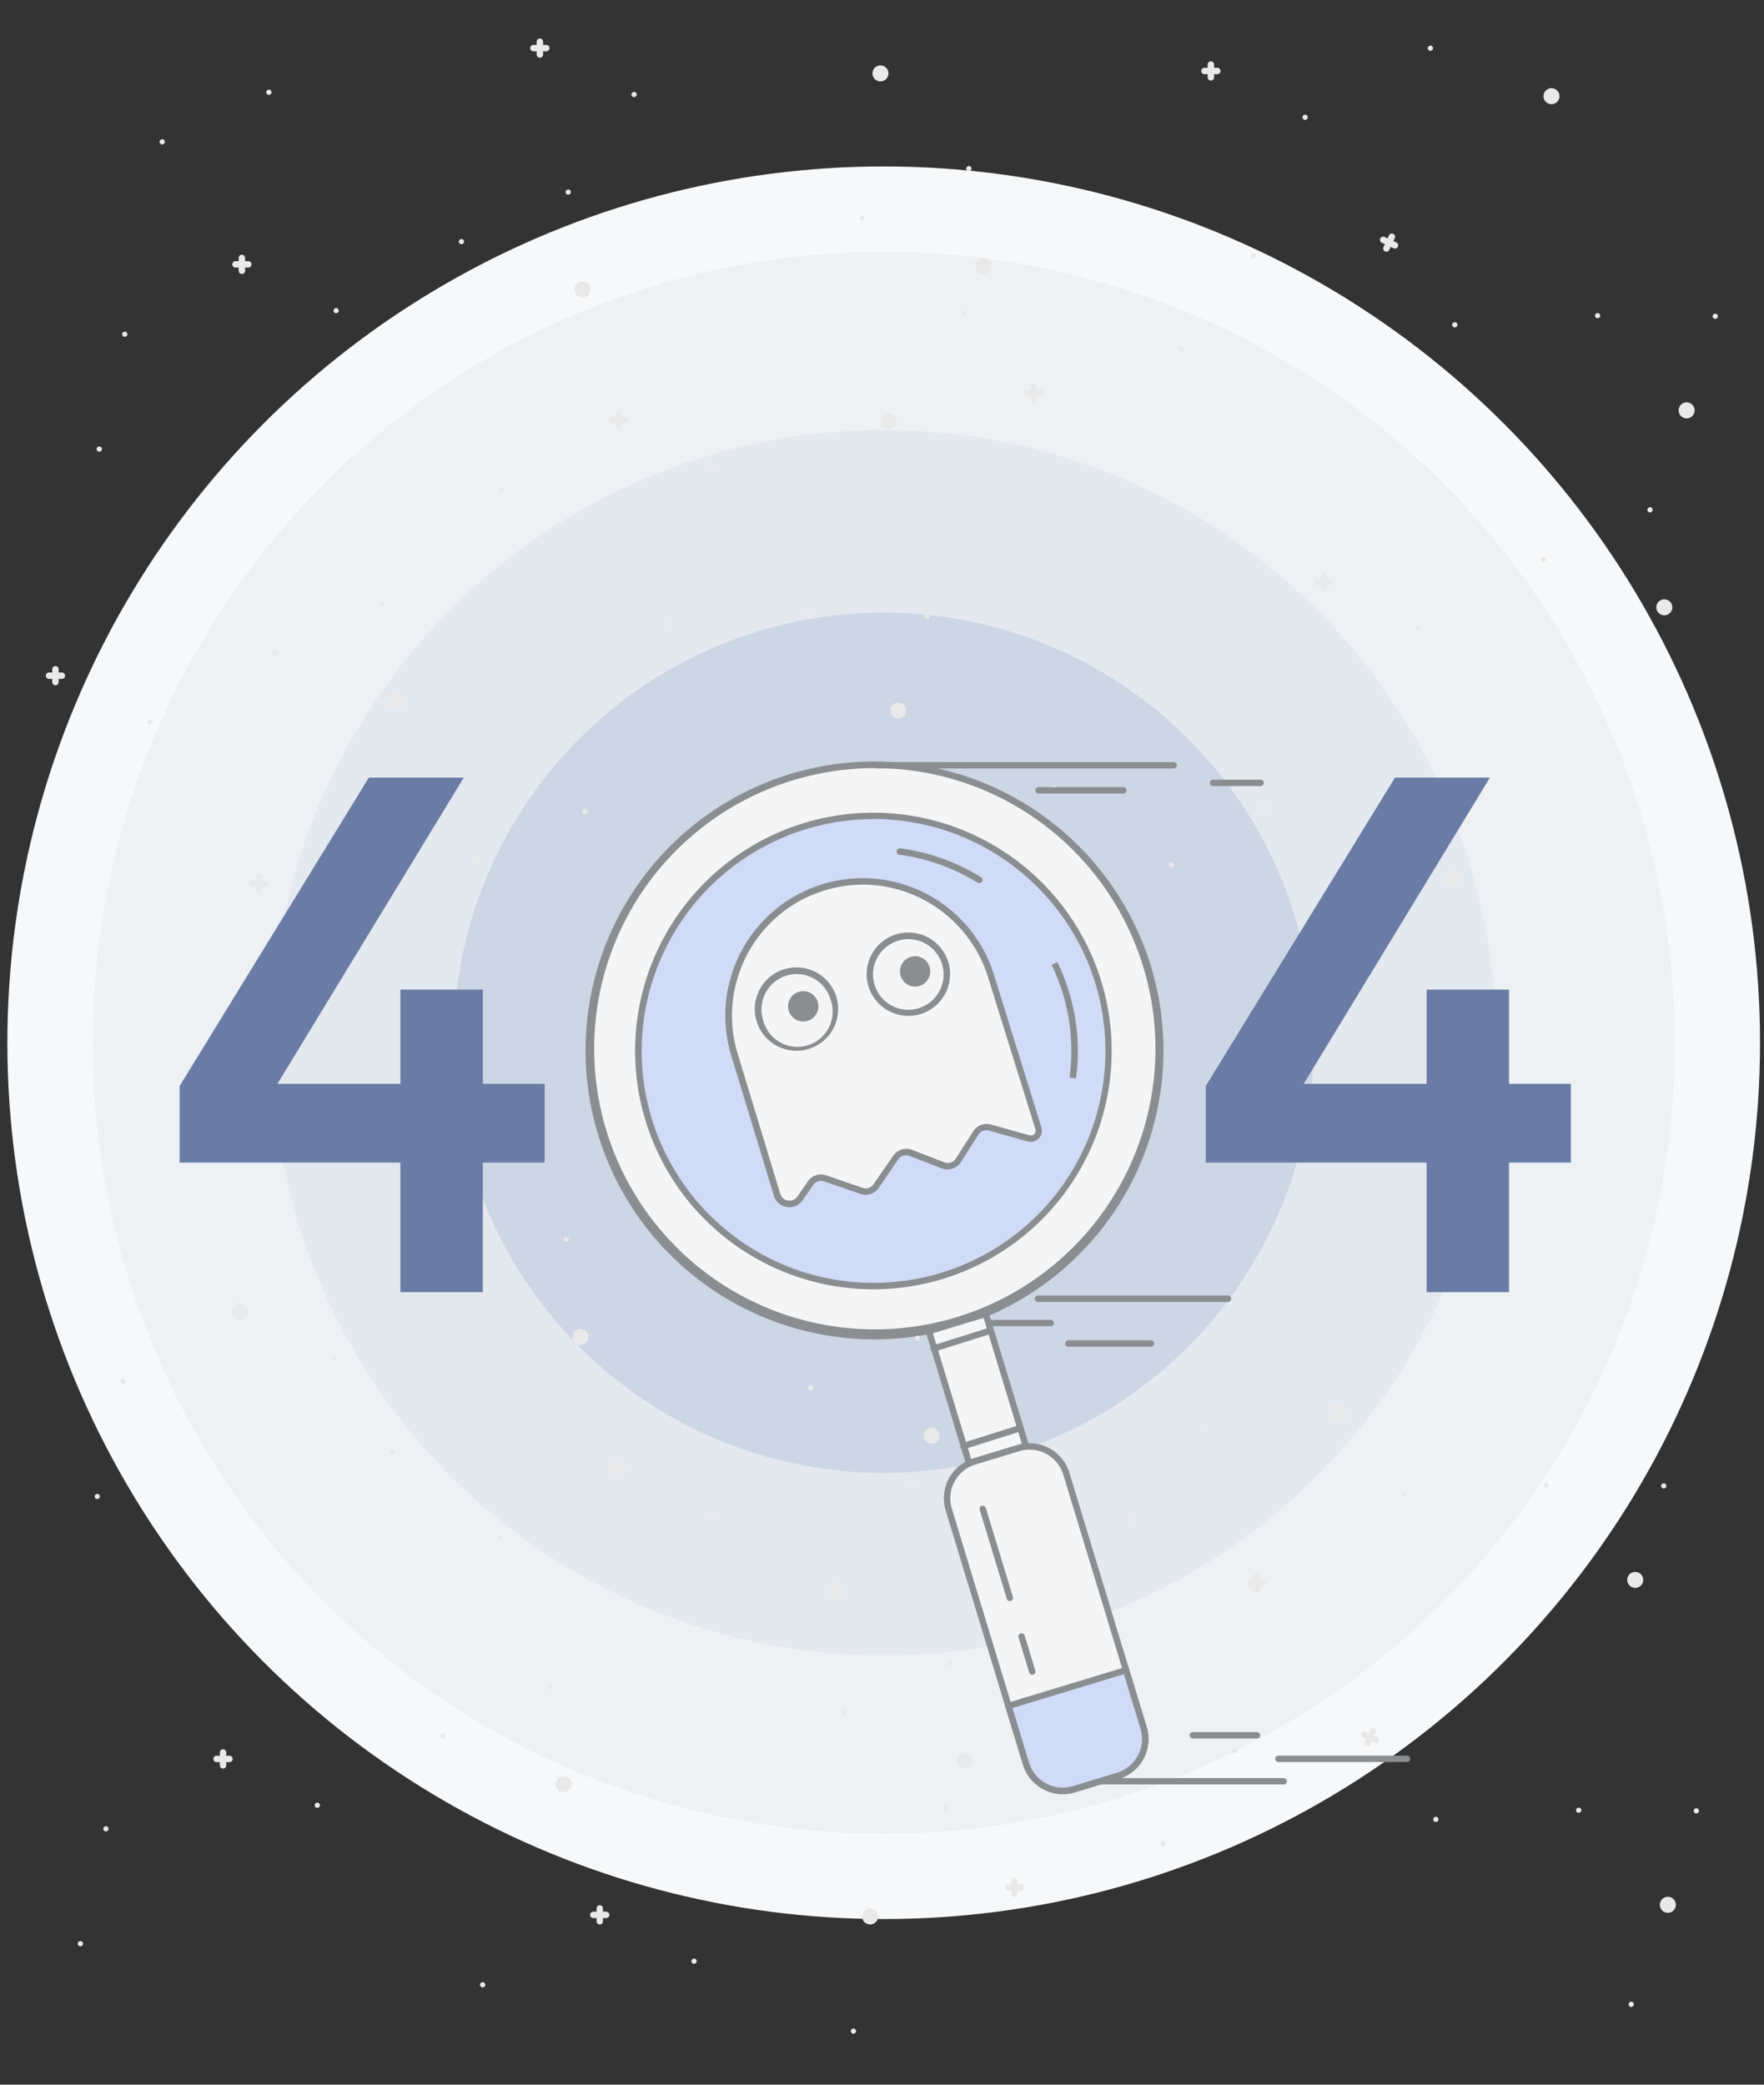 <svg id="Layer_1" data-name="Layer 1" xmlns="http://www.w3.org/2000/svg" viewBox="0 0 550 650"><rect x="0" y="0" width="550" height="650" fill="#333333" stroke="none"/><defs><style>.cls-1{fill:#f7f8f9;}.cls-2{fill:#edf1f4;}.cls-3{fill:#e4e9ef;}.cls-4{fill:#ccd6e5;}.cls-5{fill:#e9e9e9;}.cls-6{fill:#6a7ca5;}.cls-7{fill:#f5f5f5;}.cls-8{fill:#8a8e91;}.cls-9{fill:#d0dbf7;}</style></defs><title>1_</title><circle class="cls-1" cx="275.53" cy="325.13" r="273.23"/><circle class="cls-2" cx="275.53" cy="325.13" r="246.63"/><circle class="cls-3" cx="275.53" cy="325.13" r="191.04"/><circle class="cls-4" cx="275.53" cy="325.13" r="134.13"/><circle class="cls-5" cx="307.58" cy="281.5" r="2.5"/><circle class="cls-5" cx="452.76" cy="273.94" r="2.5" transform="translate(-48.88 105.45) rotate(-12.61)"/><circle class="cls-5" cx="182.35" cy="252.95" r="0.81" transform="translate(-116.16 162.8) rotate(-37.41)"/><circle class="cls-5" cx="149.08" cy="268.38" r="0.81" transform="translate(-132.38 145.76) rotate(-37.41)"/><circle class="cls-5" cx="416.83" cy="277.25" r="0.81"/><circle class="cls-5" cx="394" cy="252.14" r="0.81"/><circle class="cls-5" cx="365.17" cy="269.68" r="0.81"/><circle class="cls-5" cx="328.81" cy="245.85" r="0.81"/><circle class="cls-5" cx="245" cy="264.18" r="0.81"/><circle class="cls-5" cx="277.17" cy="249.35" r="0.81"/><path class="cls-5" d="M82.62,274.47h-1v-1a1,1,0,0,0-2,0v1h-1a1,1,0,0,0,0,2h1v1a1,1,0,0,0,2,0v-1h1a1,1,0,1,0,0-2Z"/><path class="cls-5" d="M311.06,255.79h-1v-1a1,1,0,0,0-2,0v1h-1a1,1,0,0,0,0,2h1v1a1,1,0,0,0,2,0v-1h1a1,1,0,0,0,0-2Z"/><path class="cls-6" d="M124.83,337.94V308.56h25.71v29.38h19.28V362.5H150.54v40.4H124.83V362.5H56V338.63l59-96.18h29.61L86.5,337.94Z"/><path class="cls-6" d="M444.8,337.94V308.56H470.5v29.38h19.28V362.5H470.5v40.4H444.8V362.5H375.94V338.63l59-96.18h29.61l-58.07,95.49Z"/><circle class="cls-5" cx="181.62" cy="90.29" r="2.5"/><circle class="cls-5" cx="38.9" cy="104.22" r="0.81"/><circle class="cls-5" cx="30.95" cy="140.03" r="0.81"/><circle class="cls-5" cx="177.16" cy="59.9" r="0.81" transform="translate(0.05 119.94) rotate(-37.41)"/><circle class="cls-5" cx="143.88" cy="75.34" r="0.81" transform="translate(-16.17 102.9) rotate(-37.41)"/><circle class="cls-5" cx="104.81" cy="96.88" r="0.81" transform="translate(-37.3 83.59) rotate(-37.41)"/><path class="cls-5" d="M77.42,81.43h-1v-1a1,1,0,0,0-2,0v1h-1a1,1,0,0,0,0,2h1v1a1,1,0,0,0,2,0v-1h1a1,1,0,0,0,0-2Z"/><circle class="cls-5" cx="525.91" cy="127.97" r="2.5" transform="translate(186.31 549.44) rotate(-64.82)"/><circle class="cls-5" cx="390.83" cy="79.85" r="0.81" transform="translate(152.26 399.55) rotate(-64.82)"/><circle class="cls-5" cx="368.39" cy="108.87" r="0.81" transform="translate(113.1 395.92) rotate(-64.82)"/><circle class="cls-5" cx="534.8" cy="98.58" r="0.81" transform="translate(-8.75 115.47) rotate(-12.22)"/><circle class="cls-5" cx="498.12" cy="98.38" r="0.81" transform="translate(-9.54 107.7) rotate(-12.22)"/><circle class="cls-5" cx="453.59" cy="101.25" r="0.81" transform="translate(-11.15 98.33) rotate(-12.22)"/><path class="cls-5" d="M435.39,75.61l-.94-.44.44-.94a1,1,0,0,0-1.81-.85l-.44.94-.94-.44a1,1,0,1,0-.85,1.81l.94.44-.44.94a1,1,0,0,0,1.81.85l.44-.94.94.44a1,1,0,0,0,.85-1.81Z"/><circle class="cls-5" cx="123.49" cy="218.54" r="2.5"/><circle class="cls-5" cx="119.03" cy="188.15" r="0.81" transform="translate(-89.82 111) rotate(-37.41)"/><circle class="cls-5" cx="85.75" cy="203.59" r="0.81" transform="translate(-106.04 93.96) rotate(-37.41)"/><circle class="cls-5" cx="46.67" cy="225.13" r="0.81" transform="translate(-127.16 74.65) rotate(-37.41)"/><path class="cls-5" d="M19.29,209.68h-1v-1a1,1,0,0,0-2,0v1h-1a1,1,0,0,0,0,2h1v1a1,1,0,0,0,2,0v-1h1a1,1,0,0,0,0-2Z"/><circle class="cls-5" cx="518.92" cy="189.36" r="2.5"/><circle class="cls-5" cx="514.46" cy="158.98" r="0.81" transform="translate(9.23 345.23) rotate(-37.41)"/><circle class="cls-5" cx="481.19" cy="174.41" r="0.81" transform="translate(-6.99 328.19) rotate(-37.41)"/><circle class="cls-5" cx="442.11" cy="195.95" r="0.81" transform="translate(-28.11 308.88) rotate(-37.41)"/><path class="cls-5" d="M414.73,180.5h-1v-1a1,1,0,0,0-2,0v1h-1a1,1,0,0,0,0,2h1v1a1,1,0,1,0,2,0v-1h1a1,1,0,0,0,0-2Z"/><circle class="cls-5" cx="156.36" cy="152.85" r="0.81"/><circle class="cls-5" cx="222.27" cy="145.51" r="0.81" transform="translate(-42.68 164.95) rotate(-37.41)"/><path class="cls-5" d="M194.89,130.06h-1v-1a1,1,0,0,0-2,0v1h-1a1,1,0,0,0,0,2h1v1a1,1,0,0,0,2,0v-1h1a1,1,0,0,0,0-2Z"/><circle class="cls-5" cx="277.17" cy="131.54" r="2.5" transform="translate(-22.03 63.68) rotate(-12.61)"/><circle class="cls-5" cx="300.74" cy="97.69" r="0.81"/><path class="cls-5" d="M324.2,121.46h-1v-1a1,1,0,1,0-2,0v1h-1a1,1,0,0,0,0,2h1v1a1,1,0,0,0,2,0v-1h1a1,1,0,0,0,0-2Z"/><circle class="cls-5" cx="306.55" cy="82.96" r="2.5"/><circle class="cls-5" cx="302.09" cy="52.57" r="0.81" transform="translate(30.19 194.33) rotate(-37.41)"/><circle class="cls-7" cx="272.7" cy="327.56" r="89.03" transform="translate(-83.48 93.48) rotate(-16.91)"/><path class="cls-8" d="M272.75,417.61a90.09,90.09,0,1,1,26.14-3.9A90.19,90.19,0,0,1,272.75,417.61Zm.06-178.12a88.34,88.34,0,0,0-25.72,3.85,87.5,87.5,0,1,0,25.72-3.85Z"/><circle class="cls-5" cx="268.81" cy="68.01" r="0.81" transform="translate(13.97 177.29) rotate(-37.41)"/><circle class="cls-9" cx="272.37" cy="327.66" r="73.29" transform="translate(-83.53 93.38) rotate(-16.91)"/><path class="cls-8" d="M272.41,402a74.3,74.3,0,1,1,71-95.91h0a74.32,74.32,0,0,1-71,95.91Zm-.08-146.6a72.3,72.3,0,1,0,69.21,51.27h0A72.43,72.43,0,0,0,272.33,255.36Z"/><rect class="cls-7" x="295.48" y="411.43" width="18.49" height="43.01" transform="translate(-112.74 107.35) rotate(-16.91)"/><path class="cls-8" d="M301.47,457.44l-13.09-43.06,19.61-6,13.09,43.06Zm-10.59-41.73,11.93,39.23,15.78-4.8-11.93-39.23Z"/><rect class="cls-7" x="307.03" y="451.29" width="38.32" height="106.81" rx="12" ry="12" transform="translate(-132.69 116.69) rotate(-16.91)"/><path class="cls-8" d="M331.39,559.4a13,13,0,0,1-12.45-9.22l-24.09-79.23a13,13,0,0,1,8.66-16.22l13.7-4.17a13,13,0,0,1,16.22,8.66l24.09,79.23a13,13,0,0,1-8.66,16.22l-13.7,4.17A13,13,0,0,1,331.39,559.4ZM321,452a11,11,0,0,0-3.19.48l-13.7,4.17a11,11,0,0,0-7.33,13.72l24.09,79.23a11,11,0,0,0,13.72,7.33l13.7-4.17A11,11,0,0,0,355.6,539L331.52,459.8A11,11,0,0,0,321,452Z"/><path class="cls-9" d="M318.08,525.67H356.4a0,0,0,0,1,0,0v18.79a12,12,0,0,1-12,12H330.08a12,12,0,0,1-12-12V525.67A0,0,0,0,1,318.08,525.67Z" transform="translate(-142.79 121.48) rotate(-16.91)"/><path class="cls-8" d="M331.39,559.4a13,13,0,0,1-12.45-9.22l-5.76-18.94,38.58-11.73,5.76,18.94a13,13,0,0,1-8.66,16.22l-13.7,4.17A13,13,0,0,1,331.39,559.4Zm-15.71-26.83,5.17,17a11,11,0,0,0,13.72,7.33l13.7-4.17A11,11,0,0,0,355.6,539l-5.18-17Z"/><path class="cls-8" d="M314.91,499.23a1,1,0,0,1-1-.71l-8.46-27.81a1,1,0,0,1,1.91-.58l8.46,27.81a1,1,0,0,1-1,1.29Z"/><path class="cls-8" d="M321.89,522.2a1,1,0,0,1-1-.71l-3.33-11a1,1,0,0,1,1.91-.58l3.33,11a1,1,0,0,1-1,1.29Z"/><path class="cls-7" d="M323.74,351.78a2.51,2.51,0,0,1-3.08,3.17h0l-12-3.37a4,4,0,0,0-4.41,1.68l-5.45,8.52a4,4,0,0,1-4.77,1.56L284,359.45a4,4,0,0,0-4.69,1.45l-6.15,8.92a4,4,0,0,1-4.56,1.5l-11.34-3.91a4,4,0,0,0-4.55,1.49l-3.33,4.81a4,4,0,0,1-7-1.11L229,328.84a42,42,0,0,1,27.86-52.19h0a42,42,0,0,1,52.19,27.86Z"/><path class="cls-8" d="M246.11,376.4a5,5,0,0,1-.79-.06,4.93,4.93,0,0,1-4-3.46L228,329.13a42.83,42.83,0,0,1,82-24.92l14.68,47.26a3.51,3.51,0,0,1-4.31,4.42l-12-3.37a2.94,2.94,0,0,0-3.3,1.26l-5.45,8.52a5,5,0,0,1-6,2l-10.06-3.89a3,3,0,0,0-3.51,1.08L274,370.38a5,5,0,0,1-5.71,1.88l-11.34-3.91a3,3,0,0,0-3.4,1.11l-3.33,4.81A4.92,4.92,0,0,1,246.11,376.4ZM269,275.84a40.84,40.84,0,0,0-39,52.71l13.3,43.75a3,3,0,0,0,5.27.83l3.33-4.81a5,5,0,0,1,5.7-1.86l11.34,3.91a3,3,0,0,0,3.41-1.12l6.15-8.92a5,5,0,0,1,5.88-1.81l10.06,3.89a3,3,0,0,0,3.57-1.17l5.45-8.52a4.94,4.94,0,0,1,5.52-2.1l12,3.37a1.51,1.51,0,0,0,1.85-1.91L308.1,304.81a41.06,41.06,0,0,0-39.11-29Z"/><circle class="cls-7" cx="248.39" cy="314.67" r="11.95" transform="matrix(0.96, -0.29, 0.29, 0.96, -80.78, 85.85)"/><path class="cls-8" d="M248.38,327.63a13,13,0,1,1,12.41-16.73h0a13,13,0,0,1-12.41,16.73Zm0-23.92a11,11,0,0,0-10.49,14.14,11,11,0,1,0,21-6.37h0a11,11,0,0,0-10.47-7.77Z"/><circle class="cls-8" cx="250.44" cy="313.77" r="4.73" transform="translate(-80.43 86.41) rotate(-16.91)"/><circle class="cls-7" cx="283.27" cy="303.79" r="11.95" transform="matrix(0.96, -0.29, 0.29, 0.96, -76.11, 95.52)"/><path class="cls-8" d="M283.25,316.75a13,13,0,1,1,3.78-.57A12.89,12.89,0,0,1,283.25,316.75Zm0-23.92a11,11,0,0,0-3.2.48,11,11,0,1,0,13.67,7.29h0a11,11,0,0,0-10.47-7.77Z"/><circle class="cls-8" cx="285.32" cy="302.89" r="4.73" transform="translate(-75.76 96.08) rotate(-16.91)"/><path class="cls-8" d="M365.92,239.61H273.16a1,1,0,0,1,0-2h92.76a1,1,0,0,1,0,2Z"/><path class="cls-8" d="M350.25,247.43H323.83a1,1,0,0,1,0-2h26.42a1,1,0,0,1,0,2Z"/><path class="cls-8" d="M393.07,245.1H378.25a1,1,0,1,1,0-2h14.82a1,1,0,0,1,0,2Z"/><path class="cls-8" d="M400.27,556.4H343.49a1,1,0,0,1,0-2h56.77a1,1,0,1,1,0,2Z"/><path class="cls-8" d="M391.92,542.07h-20a1,1,0,0,1,0-2h20a1,1,0,1,1,0,2Z"/><path class="cls-8" d="M438.68,549.4H398.61a1,1,0,0,1,0-2h40.06a1,1,0,0,1,0,2Z"/><path class="cls-8" d="M382.88,405.94H323.64a1,1,0,0,1,0-2h59.24a1,1,0,0,1,0,2Z"/><path class="cls-8" d="M327.58,413.51H308.48a1,1,0,0,1,0-2h19.09a1,1,0,0,1,0,2Z"/><path class="cls-8" d="M358.84,419.91H333.11a1,1,0,0,1,0-2h25.73a1,1,0,1,1,0,2Z"/><path class="cls-8" d="M305.38,275.39a1,1,0,0,1-.53-.15,62.29,62.29,0,0,0-24.41-8.73,1,1,0,0,1,.26-2,64.3,64.3,0,0,1,25.2,9,1,1,0,0,1-.53,1.85Z"/><path class="cls-8" d="M335.48,336.23l-2-.27a61.16,61.16,0,0,0-2.12-26.23,62.23,62.23,0,0,0-3.47-8.9l1.8-.87a64.45,64.45,0,0,1,3.58,9.18A63.17,63.17,0,0,1,335.48,336.23Z"/><path class="cls-8" d="M291.27,421.46a1,1,0,0,1-.3-2l17.64-5.56a1,1,0,1,1,.6,1.91l-17.64,5.56A1,1,0,0,1,291.27,421.46Z"/><path class="cls-8" d="M300.52,451.88a1,1,0,0,1-.3-2l17.64-5.56a1,1,0,1,1,.6,1.91l-17.64,5.56A1,1,0,0,1,300.52,451.88Z"/><circle class="cls-5" cx="175.75" cy="556.29" r="2.5"/><circle class="cls-5" cx="33.02" cy="570.23" r="0.81"/><circle class="cls-5" cx="25.07" cy="606.04" r="0.81"/><circle class="cls-5" cx="171.28" cy="525.9" r="0.81" transform="translate(-284.25 212.22) rotate(-37.41)"/><circle class="cls-5" cx="138.01" cy="541.34" r="0.81" transform="translate(-300.47 195.18) rotate(-37.41)"/><circle class="cls-5" cx="98.93" cy="562.88" r="0.81" transform="translate(-321.6 175.87) rotate(-37.41)"/><path class="cls-5" d="M71.55,547.43h-1v-1a1,1,0,0,0-2,0v1h-1a1,1,0,0,0,0,2h1v1a1,1,0,0,0,2,0v-1h1a1,1,0,0,0,0-2Z"/><circle class="cls-5" cx="520.04" cy="593.98" r="2.5" transform="translate(-238.77 811.82) rotate(-64.82)"/><circle class="cls-5" cx="384.95" cy="545.85" r="0.81" transform="translate(-272.83 661.93) rotate(-64.82)"/><circle class="cls-5" cx="362.52" cy="574.88" r="0.81" transform="translate(-311.98 658.3) rotate(-64.82)"/><circle class="cls-5" cx="528.93" cy="564.58" r="0.81" transform="translate(-107.55 124.79) rotate(-12.22)"/><circle class="cls-5" cx="492.25" cy="564.39" r="0.81" transform="translate(-108.34 117.02) rotate(-12.22)"/><circle class="cls-5" cx="447.72" cy="567.25" r="0.81" transform="translate(-109.95 107.65) rotate(-12.22)"/><path class="cls-5" d="M429.51,541.62l-.94-.44.44-.94a1,1,0,1,0-1.81-.85l-.44.94-.94-.44a1,1,0,0,0-.85,1.81l.94.44-.44.94a1,1,0,0,0,1.81.85l.44-.94.94.44a1,1,0,0,0,.85-1.81Z"/><circle class="cls-5" cx="508.59" cy="624.98" r="0.81" transform="translate(-275.07 437.5) rotate(-37.41)"/><circle class="cls-5" cx="150.49" cy="618.86" r="0.81"/><circle class="cls-5" cx="216.39" cy="611.51" r="0.81" transform="translate(-326.98 257.23) rotate(-37.41)"/><path class="cls-5" d="M189,596.06h-1v-1a1,1,0,0,0-2,0v1h-1a1,1,0,0,0,0,2h1v1a1,1,0,0,0,2,0v-1h1a1,1,0,1,0,0-2Z"/><circle class="cls-5" cx="271.29" cy="597.55" r="2.5" transform="translate(-123.91 73.64) rotate(-12.61)"/><circle class="cls-5" cx="294.86" cy="563.69" r="0.81"/><path class="cls-5" d="M318.32,587.47h-1v-1a1,1,0,0,0-2,0v1h-1a1,1,0,0,0,0,2h1v1a1,1,0,0,0,2,0v-1h1a1,1,0,0,0,0-2Z"/><circle class="cls-5" cx="300.67" cy="548.96" r="2.5"/><circle class="cls-5" cx="296.21" cy="518.57" r="0.81" transform="translate(-254.11 286.6) rotate(-37.41)"/><circle class="cls-5" cx="262.93" cy="534.01" r="0.81" transform="translate(-270.33 269.56) rotate(-37.41)"/><circle class="cls-5" cx="266.09" cy="633.32" r="0.81" transform="translate(-330.01 291.9) rotate(-37.41)"/><circle class="cls-5" cx="181" cy="416.84" r="2.5"/><circle class="cls-5" cx="38.28" cy="430.78" r="0.81"/><circle class="cls-5" cx="30.33" cy="466.59" r="0.81"/><circle class="cls-5" cx="176.54" cy="386.45" r="0.81" transform="translate(-198.46 186.73) rotate(-37.41)"/><circle class="cls-5" cx="122.26" cy="452.89" r="0.81" transform="translate(-249.98 167.42) rotate(-37.41)"/><circle class="cls-5" cx="104.18" cy="423.43" r="0.81" transform="translate(-235.8 150.38) rotate(-37.41)"/><path class="cls-5" d="M76.8,408h-1v-1a1,1,0,0,0-2,0v1h-1a1,1,0,1,0,0,2h1v1a1,1,0,0,0,2,0v-1h1a1,1,0,0,0,0-2Z"/><circle class="cls-5" cx="155.74" cy="479.41" r="0.81"/><circle class="cls-5" cx="221.65" cy="472.06" r="0.81" transform="translate(-241.18 231.74) rotate(-37.41)"/><path class="cls-5" d="M194.27,456.61h-1v-1a1,1,0,0,0-2,0v1h-1a1,1,0,0,0,0,2h1v1a1,1,0,0,0,2,0v-1h1a1,1,0,0,0,0-2Z"/><circle class="cls-5" cx="509.87" cy="492.66" r="2.5" transform="translate(-152.93 744.42) rotate(-64.82)"/><circle class="cls-5" cx="374.78" cy="444.54" r="0.81" transform="translate(-186.98 594.53) rotate(-64.82)"/><circle class="cls-5" cx="352.35" cy="473.56" r="0.81" transform="translate(-226.14 590.9) rotate(-64.82)"/><circle class="cls-5" cx="518.76" cy="463.26" r="0.81" transform="translate(-86.32 120.34) rotate(-12.22)"/><circle class="cls-5" cx="482.08" cy="463.07" r="0.81" transform="translate(-87.12 112.57) rotate(-12.22)"/><circle class="cls-5" cx="437.55" cy="465.94" r="0.81" transform="translate(-88.73 103.2) rotate(-12.22)"/><path class="cls-5" d="M419.34,440.3l-.94-.44.44-.94a1,1,0,0,0-1.81-.85l-.44.94-.94-.44a1,1,0,0,0-.85,1.81l.94.44-.44.94a1,1,0,0,0,1.81.85l.44-.94.94.44a1,1,0,1,0,.85-1.81Z"/><circle class="cls-5" cx="261.12" cy="496.23" r="2.5" transform="translate(-102.03 68.97) rotate(-12.61)"/><circle class="cls-5" cx="284.69" cy="462.38" r="0.81"/><path class="cls-5" d="M393.7,492.73h-1v-1a1,1,0,0,0-2,0v1h-1a1,1,0,0,0,0,2h1v1a1,1,0,0,0,2,0v-1h1a1,1,0,0,0,0-2Z"/><circle class="cls-5" cx="290.5" cy="447.65" r="2.5"/><circle class="cls-5" cx="286.04" cy="417.26" r="0.81" transform="translate(-194.65 259.58) rotate(-37.41)"/><circle class="cls-5" cx="252.76" cy="432.7" r="0.81" transform="translate(-210.87 242.54) rotate(-37.41)"/><circle class="cls-5" cx="83.84" cy="28.78" r="0.81" transform="translate(-0.24 56.85) rotate(-37.41)"/><circle class="cls-5" cx="50.57" cy="44.22" r="0.81" transform="translate(-16.46 39.81) rotate(-37.41)"/><circle class="cls-5" cx="483.74" cy="29.99" r="2.5"/><circle class="cls-5" cx="446" cy="15.04" r="0.81" transform="translate(82.59 274.04) rotate(-37.41)"/><circle class="cls-5" cx="406.93" cy="36.58" r="0.81" transform="translate(61.47 254.73) rotate(-37.41)"/><path class="cls-5" d="M379.54,21.13h-1v-1a1,1,0,0,0-2,0v1h-1a1,1,0,0,0,0,2h1v1a1,1,0,0,0,2,0v-1h1a1,1,0,0,0,0-2Z"/><circle class="cls-5" cx="274.52" cy="22.89" r="2.5"/><circle class="cls-5" cx="197.71" cy="29.48" r="0.81" transform="translate(22.75 126.17) rotate(-37.41)"/><path class="cls-5" d="M170.32,14h-1V13a1,1,0,1,0-2,0v1h-1a1,1,0,0,0,0,2h1v1a1,1,0,0,0,2,0V16h1a1,1,0,0,0,0-2Z"/><circle class="cls-5" cx="280.11" cy="221.59" r="2.5" transform="translate(-39.62 380.78) rotate(-64.82)"/><circle class="cls-5" cx="289" cy="192.2" r="0.81" transform="translate(-34.14 65.55) rotate(-12.22)"/><circle class="cls-5" cx="252.32" cy="192" r="0.81" transform="translate(-34.93 57.78) rotate(-12.22)"/><circle class="cls-5" cx="207.79" cy="194.87" r="0.81" transform="translate(-36.55 48.41) rotate(-12.22)"/></svg>